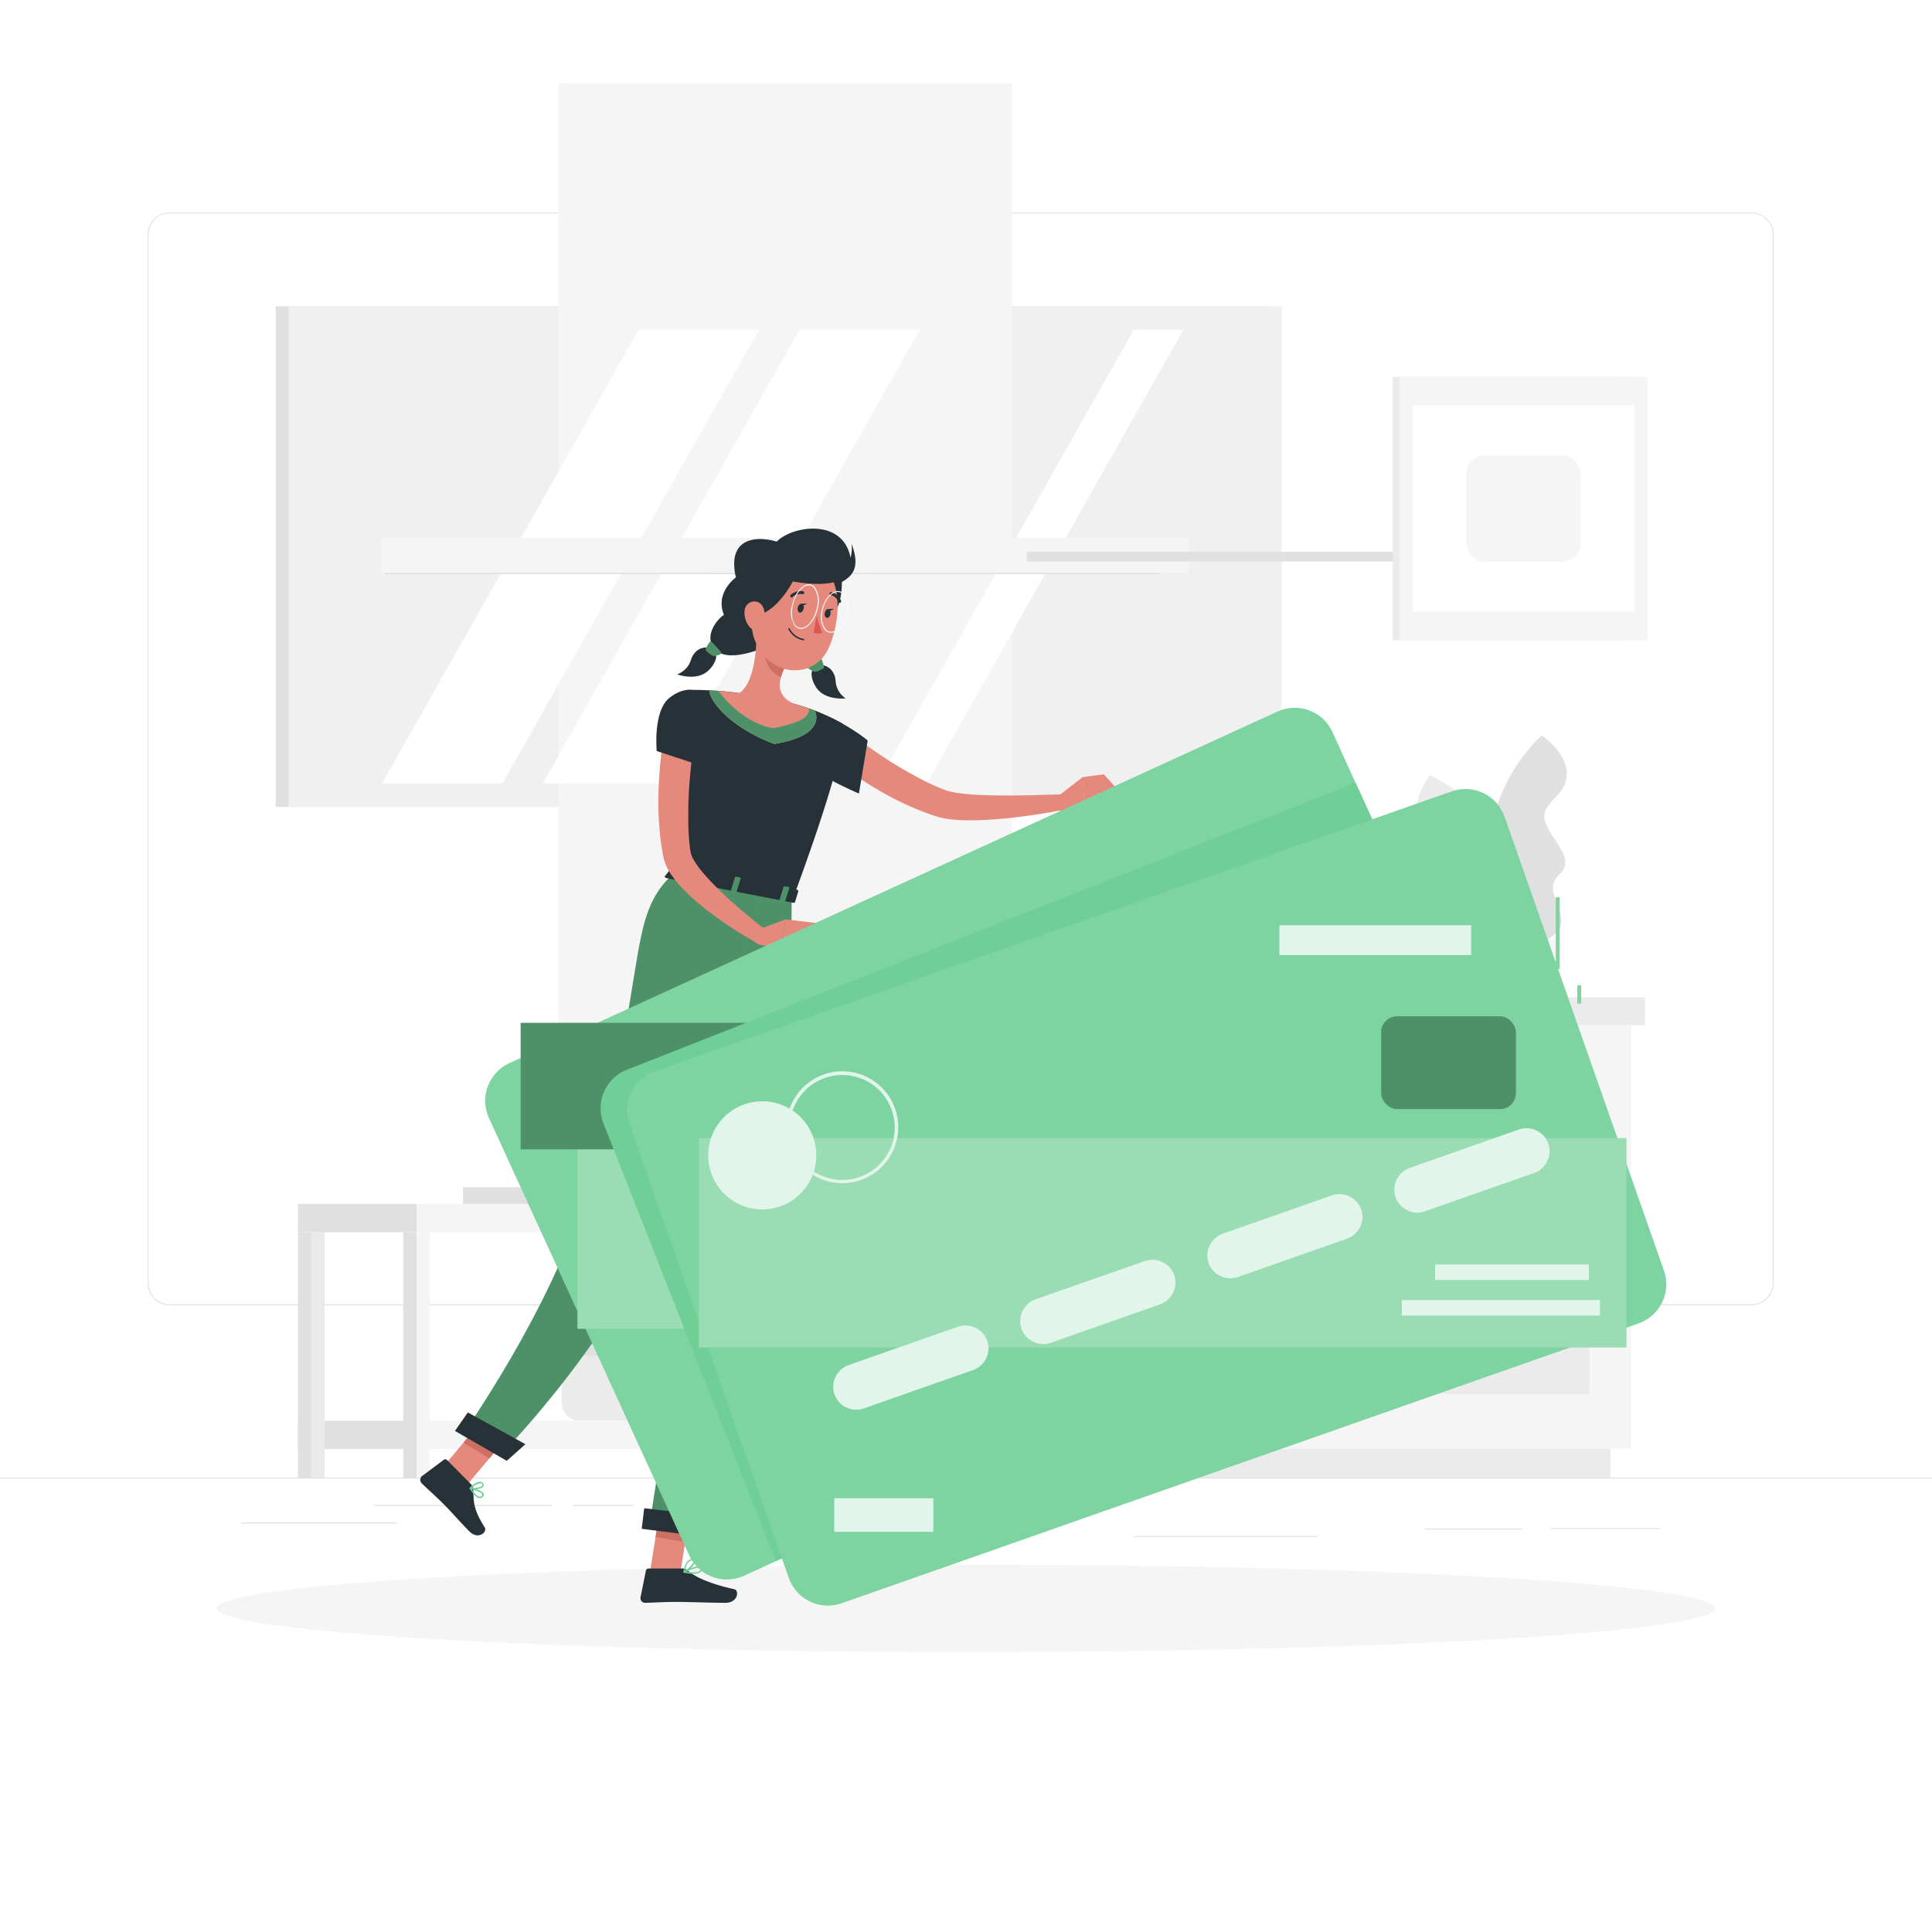 <svg class="animated" id="freepik_stories-plain-credit-card" xmlns="http://www.w3.org/2000/svg" viewBox="0 0 500 500" version="1.1" xmlns:xlink="http://www.w3.org/1999/xlink" xmlns:svgjs="http://svgjs.com/svgjs"><style>svg#freepik_stories-plain-credit-card:not(.animated) .animable {opacity: 0;}svg#freepik_stories-plain-credit-card.animated #freepik--Character--inject-124 {animation: 1s 1 forwards cubic-bezier(.36,-0.01,.5,1.38) slideUp,1.5s Infinite  linear floating;animation-delay: 0s,1s;}            @keyframes slideUp {                0% {                    opacity: 0;                    transform: translateY(30px);                }                100% {                    opacity: 1;                    transform: inherit;                }            }                    @keyframes floating {                0% {                    opacity: 1;                    transform: translateY(0px);                }                50% {                    transform: translateY(-10px);                }                100% {                    opacity: 1;                    transform: translateY(0px);                }            }        </style><g id="freepik--background-complete--inject-124" class="animable" style="transform-origin: 250px 226.395px;"><rect y="382.4" width="500" height="0.25" style="fill: rgb(224, 224, 224); transform-origin: 250px 382.525px;" id="el3d7xgm7p0a5" class="animable"></rect><rect x="401.33" y="395.46" width="28.39" height="0.25" style="fill: rgb(224, 224, 224); transform-origin: 415.525px 395.585px;" id="elb6qlpwj547u" class="animable"></rect><rect x="368.63" y="395.58" width="25.37" height="0.25" style="fill: rgb(224, 224, 224); transform-origin: 381.315px 395.705px;" id="elr95s3z0tnd" class="animable"></rect><rect x="242.47" y="389.79" width="34.15" height="0.25" style="fill: rgb(224, 224, 224); transform-origin: 259.545px 389.915px;" id="elmevefw5dj7p" class="animable"></rect><rect x="293.56" y="397.54" width="47.46" height="0.25" style="fill: rgb(224, 224, 224); transform-origin: 317.29px 397.665px;" id="elwwsxeh5s59" class="animable"></rect><rect x="96.89" y="389.5" width="45.95" height="0.25" style="fill: rgb(224, 224, 224); transform-origin: 119.865px 389.625px;" id="elrtlqes621ai" class="animable"></rect><rect x="148.39" y="389.5" width="15.61" height="0.25" style="fill: rgb(224, 224, 224); transform-origin: 156.195px 389.625px;" id="elto2pu0xx6h" class="animable"></rect><rect x="62.46" y="394" width="40.21" height="0.25" style="fill: rgb(224, 224, 224); transform-origin: 82.565px 394.125px;" id="el4lm4b6v4e3e" class="animable"></rect><path d="M237,337.8H43.91a5.71,5.71,0,0,1-5.7-5.71V60.66A5.71,5.71,0,0,1,43.91,55H237a5.71,5.71,0,0,1,5.71,5.71V332.09A5.71,5.71,0,0,1,237,337.8ZM43.91,55.2a5.46,5.46,0,0,0-5.45,5.46V332.09a5.46,5.46,0,0,0,5.45,5.46H237a5.47,5.47,0,0,0,5.46-5.46V60.66A5.47,5.47,0,0,0,237,55.2Z" style="fill: rgb(224, 224, 224); transform-origin: 140.46px 196.4px;" id="elnganyrd6lxs" class="animable"></path><path d="M453.31,337.8H260.21a5.72,5.72,0,0,1-5.71-5.71V60.66A5.72,5.72,0,0,1,260.21,55h193.1A5.71,5.71,0,0,1,459,60.66V332.09A5.71,5.71,0,0,1,453.31,337.8ZM260.21,55.2a5.47,5.47,0,0,0-5.46,5.46V332.09a5.47,5.47,0,0,0,5.46,5.46h193.1a5.47,5.47,0,0,0,5.46-5.46V60.66a5.47,5.47,0,0,0-5.46-5.46Z" style="fill: rgb(224, 224, 224); transform-origin: 356.75px 196.4px;" id="elc74dftjphhb" class="animable"></path><rect x="71.36" y="79.27" width="257" height="129.56" style="fill: rgb(224, 224, 224); transform-origin: 199.86px 144.05px;" id="eleye6b0dzv9j" class="animable"></rect><rect x="74.71" y="79.27" width="257" height="129.56" style="fill: rgb(240, 240, 240); transform-origin: 203.21px 144.05px;" id="eluy3gojmekw" class="animable"></rect><g id="elfdr8m2hw6yb"><rect x="144.51" y="21.56" width="117.4" height="244.97" style="fill: rgb(245, 245, 245); transform-origin: 203.21px 144.045px; transform: rotate(90deg);" class="animable"></rect></g><polygon points="98.87 202.75 165.31 85.35 196.44 85.35 130.01 202.75 98.87 202.75" style="fill: rgb(255, 255, 255); transform-origin: 147.655px 144.05px;" id="el76vd3n6nglo" class="animable"></polygon><polygon points="140.46 202.75 206.9 85.35 238.03 85.35 171.6 202.75 140.46 202.75" style="fill: rgb(255, 255, 255); transform-origin: 189.245px 144.05px;" id="elntr0zpbj9l" class="animable"></polygon><polygon points="227 202.75 293.43 85.35 306.25 85.35 239.82 202.75 227 202.75" style="fill: rgb(255, 255, 255); transform-origin: 266.625px 144.05px;" id="el2tkxsnl4gdx" class="animable"></polygon><g id="elkk2eevtn27e"><rect x="182.71" y="139.51" width="117.4" height="9.06" style="fill: rgb(224, 224, 224); transform-origin: 241.41px 144.04px; transform: rotate(90deg);" class="animable"></rect></g><g id="el1ix3scqadzs"><rect x="99.61" y="139.51" width="117.4" height="9.06" style="fill: rgb(224, 224, 224); transform-origin: 158.31px 144.04px; transform: rotate(90deg);" class="animable"></rect></g><g id="elumdatd4jwg"><rect x="181.71" y="139.18" width="125.78" height="9.06" style="fill: rgb(245, 245, 245); transform-origin: 244.6px 143.71px; transform: rotate(90deg);" class="animable"></rect></g><g id="eln0yrt72ffn"><rect x="98.61" y="139.18" width="125.78" height="9.06" style="fill: rgb(245, 245, 245); transform-origin: 161.5px 143.71px; transform: rotate(90deg);" class="animable"></rect></g><g id="ely6oj89d23x"><rect x="265.73" y="142.78" width="117.4" height="2.53" style="fill: rgb(224, 224, 224); transform-origin: 324.43px 144.045px; transform: rotate(90deg);" class="animable"></rect></g><path d="M391.84,247.08s-18.34-31.61,7.1-56.77c0,0,6.64,4.32,6.54,10.14s-7.11,7.29-5.61,12.15,8.13,9.62,3.79,13.63.69,7.59.4,12.5S391.84,247.08,391.84,247.08Z" style="fill: rgb(224, 224, 224); transform-origin: 395.463px 218.695px;" id="elwmvpatoqx6r" class="animable"></path><path d="M394.72,252.25s7.43-35.78-24.65-51.64c0,0-4.93,6.2-3,11.69s9.05,4.68,9.15,9.76-4.68,11.69.71,14.13,1.73,7.42,3.56,12S394.72,252.25,394.72,252.25Z" style="fill: rgb(235, 235, 235); transform-origin: 381.043px 226.439px;" id="elt5sg9vehxin" class="animable"></path><path d="M378.39,243.16s.32,14.92,12.66,14.92,12.67-14.92,12.67-14.92Z" style="fill: rgb(245, 245, 245); transform-origin: 391.055px 250.62px;" id="elhho82y9tp39" class="animable"></path><path d="M292.76,246.46s.42,11.62,16.65,11.62,16.66-11.62,16.66-11.62Z" style="fill: rgb(235, 235, 235); transform-origin: 309.415px 252.27px;" id="el01t6dx0xx5oz" class="animable"></path><path d="M330.43,249.34s.32,8.74,12.52,8.74,12.51-8.74,12.51-8.74Z" style="fill: rgb(235, 235, 235); transform-origin: 342.945px 253.71px;" id="elyj50u8kchis" class="animable"></path><rect x="276.87" y="265.33" width="27.32" height="109.57" style="fill: rgb(235, 235, 235); transform-origin: 290.53px 320.115px;" id="el6k6gegaoajq" class="animable"></rect><rect x="282.11" y="374.89" width="134.72" height="7.51" style="fill: rgb(235, 235, 235); transform-origin: 349.47px 378.645px;" id="elim6swpocb4t" class="animable"></rect><g id="elghait22h4en"><rect x="304.18" y="265.33" width="117.89" height="109.57" style="fill: rgb(245, 245, 245); transform-origin: 363.125px 320.115px; transform: rotate(180deg);" class="animable"></rect></g><g id="el2hylo9u0y5u"><rect x="314.92" y="275.92" width="96.41" height="38.86" style="fill: rgb(235, 235, 235); transform-origin: 363.125px 295.35px; transform: rotate(180deg);" class="animable"></rect></g><g id="elwkfw3d9y6s"><rect x="314.92" y="321.86" width="96.41" height="38.86" style="fill: rgb(235, 235, 235); transform-origin: 363.125px 341.29px; transform: rotate(180deg);" class="animable"></rect></g><path d="M374,280.18H352.31a2.67,2.67,0,0,1-2.67-2.66h0a2.68,2.68,0,0,1,2.67-2.67H374a2.68,2.68,0,0,1,2.67,2.67h0A2.67,2.67,0,0,1,374,280.18Z" style="fill: rgb(245, 245, 245); transform-origin: 363.155px 277.515px;" id="el8tf5qnimwl8" class="animable"></path><path d="M374,326.12H352.31a2.67,2.67,0,0,1-2.67-2.66h0a2.68,2.68,0,0,1,2.67-2.67H374a2.68,2.68,0,0,1,2.67,2.67h0A2.67,2.67,0,0,1,374,326.12Z" style="fill: rgb(245, 245, 245); transform-origin: 363.155px 323.455px;" id="el8npglylvi6k" class="animable"></path><rect x="304.18" y="258.08" width="121.53" height="7.25" style="fill: rgb(235, 235, 235); transform-origin: 364.945px 261.705px;" id="eltxjkn7v9qhj" class="animable"></rect><g id="elh00hwtormwt"><rect x="273.05" y="258.08" width="31.14" height="7.25" style="fill: rgb(224, 224, 224); transform-origin: 288.62px 261.705px; transform: rotate(180deg);" class="animable"></rect></g><rect x="360.44" y="97.51" width="59.18" height="68.18" style="fill: rgb(235, 235, 235); transform-origin: 390.03px 131.6px;" id="eln5bpwhgr6bn" class="animable"></rect><rect x="362.21" y="97.51" width="64.13" height="68.18" style="fill: rgb(245, 245, 245); transform-origin: 394.275px 131.6px;" id="el39gh1spt68c" class="animable"></rect><g id="el2id00ddjl5a"><rect x="365.56" y="104.91" width="57.43" height="53.39" style="fill: rgb(255, 255, 255); transform-origin: 394.275px 131.605px; transform: rotate(90deg);" class="animable"></rect></g><g id="elm9nbb694fm"><rect x="379.48" y="117.85" width="29.59" height="27.51" rx="4.71" style="fill: rgb(245, 245, 245); transform-origin: 394.275px 131.605px; transform: rotate(90deg);" class="animable"></rect></g><rect x="262.22" y="318.92" width="6.87" height="63.48" style="fill: rgb(224, 224, 224); transform-origin: 265.655px 350.66px;" id="elzgr6rcmgvg" class="animable"></rect><g id="el547lx6i9jg3"><rect x="265.65" y="318.92" width="3.44" height="63.48" style="fill: rgb(245, 245, 245); opacity: 0.5; transform-origin: 267.37px 350.66px;" class="animable"></rect></g><path d="M239,336.7h-4.72a4.67,4.67,0,0,0,1.65-3.56H180a4.68,4.68,0,0,0,1.66,3.56H177a6.3,6.3,0,0,0-6.3,6.3v18.37a6.3,6.3,0,0,0,6.3,6.3H239a6.3,6.3,0,0,0,6.3-6.3V343A6.3,6.3,0,0,0,239,336.7Z" style="fill: rgb(245, 245, 245); transform-origin: 208px 350.405px;" id="eltt0k9lf0e29" class="animable"></path><rect x="145.42" y="350.27" width="46.09" height="17.4" rx="4.24" style="fill: rgb(235, 235, 235); transform-origin: 168.465px 358.97px;" id="elmqcegqa9cer" class="animable"></rect><rect x="145.42" y="346.43" width="46.09" height="4.46" rx="1.42" style="fill: rgb(224, 224, 224); transform-origin: 168.465px 348.66px;" id="elh5jv3ob4vl" class="animable"></rect><path d="M195.76,290.57s.65,21,25.25,21,25.25-21,25.25-21Z" style="fill: rgb(235, 235, 235); transform-origin: 221.01px 301.07px;" id="elcsfeblrq7f" class="animable"></path><g id="elv0u4b7qi3y"><rect x="77.12" y="311.58" width="30.68" height="7.34" style="fill: rgb(224, 224, 224); transform-origin: 92.46px 315.25px; transform: rotate(180deg);" class="animable"></rect></g><rect x="107.8" y="311.58" width="185.1" height="7.34" style="fill: rgb(245, 245, 245); transform-origin: 200.35px 315.25px;" id="el4bj52bkmnmc" class="animable"></rect><g id="el1f4avnj9hqg"><rect x="77.12" y="367.67" width="30.68" height="7.34" style="fill: rgb(224, 224, 224); transform-origin: 92.46px 371.34px; transform: rotate(180deg);" class="animable"></rect></g><rect x="77.12" y="318.92" width="6.87" height="63.48" style="fill: rgb(224, 224, 224); transform-origin: 80.555px 350.66px;" id="el914kwwbasno" class="animable"></rect><g id="elhq5fn6t5hv"><rect x="80.55" y="318.92" width="3.44" height="63.48" style="fill: rgb(245, 245, 245); opacity: 0.5; transform-origin: 82.27px 350.66px;" class="animable"></rect></g><rect x="104.36" y="318.92" width="6.87" height="63.48" style="fill: rgb(245, 245, 245); transform-origin: 107.795px 350.66px;" id="el1s742ucrzcx" class="animable"></rect><rect x="104.36" y="318.92" width="3.44" height="63.48" style="fill: rgb(224, 224, 224); transform-origin: 106.08px 350.66px;" id="elp3k0axqy3v9" class="animable"></rect><rect x="286.02" y="318.92" width="6.87" height="63.48" style="fill: rgb(245, 245, 245); transform-origin: 289.455px 350.66px;" id="eln8i1cxg1ih" class="animable"></rect><rect x="286.02" y="318.92" width="3.44" height="63.48" style="fill: rgb(224, 224, 224); transform-origin: 287.74px 350.66px;" id="el0u4ruyydovtb" class="animable"></rect><rect x="107.8" y="367.67" width="185.1" height="7.34" style="fill: rgb(245, 245, 245); transform-origin: 200.35px 371.34px;" id="elq2u7qxngpcq" class="animable"></rect><rect x="119.84" y="307.25" width="37.32" height="4.33" style="fill: rgb(224, 224, 224); transform-origin: 138.5px 309.415px;" id="eljay0v2gj9j" class="animable"></rect><g id="elphugcg3ypsl"><rect x="157.16" y="307.25" width="13.37" height="4.33" style="fill: rgb(235, 235, 235); transform-origin: 163.845px 309.415px; transform: rotate(180deg);" class="animable"></rect></g></g><g id="freepik--Shadow--inject-124" class="animable" style="transform-origin: 250px 416.24px;"><ellipse cx="250" cy="416.24" rx="193.89" ry="11.32" style="fill: rgb(245, 245, 245); transform-origin: 250px 416.24px;" id="ell7y9f8stkxk" class="animable"></ellipse></g><g id="freepik--Character--inject-124" class="animable animator-active" style="transform-origin: 269.994px 276.164px;"><path d="M217.87,150.7c.07,11.85-8.42,11.73-8.25,8.05s-1.93-12.49,0-11.64S217.84,145.46,217.87,150.7Z" style="fill: rgb(38, 50, 56); transform-origin: 213.335px 154px;" id="el9zlyj3tzr1d" class="animable"></path><path d="M212.53,172.16c1.17-.09,3.52,1,3.73,4.09a5.81,5.81,0,0,0,2.59,4.49s-3.89.47-6.44-1.55c-2.08-1.63-3-5.2-1.91-6A5.49,5.49,0,0,1,212.53,172.16Z" style="fill: rgb(38, 50, 56); transform-origin: 214.444px 176.471px;" id="el1vzi5dz16n5" class="animable"></path><path d="M211,163.74c2,1.77,3.83,6.45-.68,8.67s-11.6-2.95-11.6-2.95l7.79-3.61Z" style="fill: rgb(38, 50, 56); transform-origin: 205.92px 168.352px;" id="el7u7774pfu4v" class="animable"></path><path d="M213.22,172.59a8.94,8.94,0,0,0-.54-1.89.41.41,0,0,0-.61-.2l-2.77,1.85a.41.41,0,0,0,0,.68,6.82,6.82,0,0,0,1.28.74c.65.26,2-.48,2.46-.8A.39.39,0,0,0,213.22,172.59Z" style="fill: rgb(111, 207, 150); transform-origin: 211.171px 172.128px;" id="elwwti1phl93" class="animable"></path><g id="elo1owp64rlw"><path d="M213.22,172.59a8.94,8.94,0,0,0-.54-1.89.41.41,0,0,0-.61-.2l-2.77,1.85a.41.41,0,0,0,0,.68,6.82,6.82,0,0,0,1.28.74c.65.26,2-.48,2.46-.8A.39.39,0,0,0,213.22,172.59Z" style="opacity: 0.3; transform-origin: 211.171px 172.128px;" class="animable"></path></g><path d="M183.41,167.68c-1.11-.37-3.65.13-4.59,3.09a5.83,5.83,0,0,1-3.58,3.75s3.67,1.38,6.63,0c2.4-1.09,4.1-4.35,3.27-5.39A5.27,5.27,0,0,0,183.41,167.68Z" style="fill: rgb(38, 50, 56); transform-origin: 180.297px 171.354px;" id="el1c7p4rczxz8" class="animable"></path><path d="M194.43,147.33c-4.05,1.1-9.5,5.9-7.08,11.79-2.39,1.63-5.45,6.32-1.87,9.32,3.85,3.23,13.32-1.3,13.32-1.3l.07-1.54L200,154.14Z" style="fill: rgb(38, 50, 56); transform-origin: 191.921px 158.466px;" id="elmulyfl6zwwn" class="animable"></path><path d="M182.64,167.94a8.91,8.91,0,0,1,1-1.71.42.42,0,0,1,.65,0l2.24,2.45a.42.42,0,0,1-.15.67,7.06,7.06,0,0,1-1.41.41c-.7.1-1.78-.93-2.2-1.35A.42.42,0,0,1,182.64,167.94Z" style="fill: rgb(111, 207, 150); transform-origin: 184.627px 167.921px;" id="el4b2umiff9ov" class="animable"></path><g id="elmkm6g282lnm"><path d="M182.64,167.94a8.91,8.91,0,0,1,1-1.71.42.42,0,0,1,.65,0l2.24,2.45a.42.42,0,0,1-.15.67,7.06,7.06,0,0,1-1.41.41c-.7.1-1.78-.93-2.2-1.35A.42.42,0,0,1,182.64,167.94Z" style="opacity: 0.3; transform-origin: 184.627px 167.921px;" class="animable"></path></g><path d="M219.08,189.07c1.91,1.48,4,3.06,6.1,4.5s4.21,2.89,6.38,4.22,4.37,2.57,6.59,3.75l1.67.85,1.7.79c.56.27,1.13.51,1.71.73l.85.35c.29.11.6.25.78.3a19.29,19.29,0,0,0,3.2.69c1.18.17,2.42.29,3.68.38,2.51.16,5.09.23,7.68.24s5.21,0,7.82-.08,5.25-.14,7.85-.22l.49,3.93a154,154,0,0,1-15.89,2.35c-2.69.24-5.39.42-8.15.44-1.38,0-2.78,0-4.22-.13a22.47,22.47,0,0,1-4.58-.75c-.46-.12-.75-.24-1.09-.35l-1-.35c-.67-.22-1.33-.46-2-.73l-1.94-.78-1.9-.84a75.75,75.75,0,0,1-7.33-3.8c-2.36-1.39-4.68-2.83-6.92-4.37s-4.4-3.13-6.6-5Z" style="fill: rgb(228, 137, 123); transform-origin: 244.77px 200.68px;" id="eliyv5lw5ynxs" class="animable"></path><path d="M208.7,184.58c2.49-1.94,12.74,4.41,15.86,7.06l-2.27,13.73s-14.75-6.18-15.64-10.4C205.73,190.56,206.82,186.06,208.7,184.58Z" style="fill: rgb(38, 50, 56); transform-origin: 215.439px 194.794px;" id="elckr3wfxeefo" class="animable"></path><path d="M274,205.91l6.18-4.79.49,7.41s-4.26,2.64-7.07,1Z" style="fill: rgb(228, 137, 123); transform-origin: 277.135px 205.593px;" id="el0eqppzjc52zg" class="animable"></path><polygon points="285.69 200.39 288.85 203.91 280.63 208.53 280.14 201.12 285.69 200.39" style="fill: rgb(228, 137, 123); transform-origin: 284.495px 204.46px;" id="elu6hhuvjrq9l" class="animable"></polygon><polygon points="168.28 406.47 176.07 407.05 178.91 389.12 171.13 388.54 168.28 406.47" style="fill: rgb(228, 137, 123); transform-origin: 173.595px 397.795px;" id="el7rsg1y2j4f8" class="animable"></polygon><polygon points="113.17 381.41 119.78 385.57 131.55 371.61 124.94 367.44 113.17 381.41" style="fill: rgb(228, 137, 123); transform-origin: 122.36px 376.505px;" id="elxpahbzahwvc" class="animable"></polygon><path d="M121.87,384.08l-6.19-6.23a.62.62,0,0,0-.82-.06L109.23,382a1.26,1.26,0,0,0-.1,1.87c2.19,2.13,3.36,3.05,6.08,5.79,1.67,1.69,3.94,4.32,6.25,6.65s4.73.16,4-1c-3.38-5.27-2.77-7.24-3-9.92A2.07,2.07,0,0,0,121.87,384.08Z" style="fill: rgb(38, 50, 56); transform-origin: 117.177px 387.504px;" id="el9oc5p3hehn5" class="animable"></path><path d="M176.59,405.93h-8.78a.66.66,0,0,0-.65.54l-1.39,6.94A1.18,1.18,0,0,0,167,414.8c3.06-.05,4.55-.23,8.41-.23,2.37,0,9,.24,12.31.24s3.64-3.24,2.29-3.53c-6.05-1.32-10.13-3.13-12.1-4.87A1.93,1.93,0,0,0,176.59,405.93Z" style="fill: rgb(38, 50, 56); transform-origin: 178.253px 410.37px;" id="elwtq8f1r1ehq" class="animable"></path><polygon points="178.91 389.12 177.33 399.08 169.65 397.79 171.12 388.55 178.91 389.12" style="fill: rgb(206, 111, 100); transform-origin: 174.28px 393.815px;" id="eljzyjm2njus9" class="animable"></polygon><polygon points="124.94 367.45 131.55 371.61 126.68 377.39 119.92 373.4 124.94 367.45" style="fill: rgb(206, 111, 100); transform-origin: 125.735px 372.42px;" id="el9t4xf0rpxh" class="animable"></polygon><path d="M174.2,226.13l31.14,6.07c16.09-43.57,12.59-45,12.59-45a62.53,62.53,0,0,0-7-3.3l-.42-.16c-2-.73-2.4-.84-5.06-1.62-4.58-1.09-8.85-2-14.14-2.75l-1-.14c-1-.12-1.91-.22-2.83-.31-.62-.07-1.24-.11-1.83-.15l-2-.11c-3.42-.17-5.87-.12-5.87-.12C178.73,205.75,177.19,213.56,174.2,226.13Z" style="fill: rgb(38, 50, 56); transform-origin: 196.226px 205.367px;" id="eleli7oj7j2zu" class="animable"></path><path d="M195.81,163.74c0,4.72-.73,13.23-4.51,15.65,0,0,.35,4.86,8.8,6.5,9.3,1.81,5.34-3.75,5.34-3.75-4.83-2.2-4-5.94-2.4-9.3Z" style="fill: rgb(228, 137, 123); transform-origin: 198.789px 174.996px;" id="el29fe2b0l3n1" class="animable"></path><path d="M198.76,167.45l4.28,5.39a15.19,15.19,0,0,0-.92,2.42c-1.89-.66-4.14-3.3-4-5.37A7,7,0,0,1,198.76,167.45Z" style="fill: rgb(206, 111, 100); transform-origin: 200.577px 171.355px;" id="el3jolborn87n" class="animable"></path><path d="M195.36,152.9c-1,7.69-1.61,10.92,1.47,15.57,4.63,7,14.29,6.55,17.58-.68,3-6.51,4.12-18-2.73-22.45A10.57,10.57,0,0,0,195.36,152.9Z" style="fill: rgb(228, 137, 123); transform-origin: 205.656px 158.532px;" id="elmz96cs38rc" class="animable"></path><path d="M220.39,140.72a9.76,9.76,0,0,1-.27,3.64,10.24,10.24,0,0,0-.29-1.19c-2.74-9.06-15.08-6.9-18.8-3-6-1.72-11.71-.35-10.95,7a9.14,9.14,0,0,0,1.95,5.2c-.93,2.58,0,6.69,3.07,6.81,4.32.17,8.42-5.55,10.07-8.69,3,.51,7.32,1,10.6.2.55.33,1,.56,1,.56C220.26,149.38,222.92,147.57,220.39,140.72Z" style="fill: rgb(38, 50, 56); transform-origin: 205.701px 147.994px;" id="elrkl3sg1gxqg" class="animable"></path><path d="M192.7,158.15a5.69,5.69,0,0,0,1.31,4.12c1.3,1.51,3,.62,3.61-1.17.51-1.62.44-4.35-1.3-5.2A2.54,2.54,0,0,0,192.7,158.15Z" style="fill: rgb(228, 137, 123); transform-origin: 195.289px 159.348px;" id="el9kyigoqm8xl" class="animable"></path><path d="M204.87,232.2s.12,61.82-4.94,85.1c-5.26,24.22-20.73,79.32-20.73,79.32L168,395.17s8.77-55.66,12.5-79.73c4.07-26.23,1.58-87.68,1.58-87.68Z" style="fill: rgb(111, 207, 150); transform-origin: 186.435px 312.19px;" id="elz0dptuiq9yb" class="animable"></path><g id="elj3cek25dews"><path d="M204.87,232.2s.12,61.82-4.94,85.1c-5.26,24.22-20.73,79.32-20.73,79.32L168,395.17s8.77-55.66,12.5-79.73c4.07-26.23,1.58-87.68,1.58-87.68Z" style="opacity: 0.3; transform-origin: 186.435px 312.19px;" class="animable"></path></g><polygon points="181.11 397.59 166.08 395.65 166.72 390.33 183.78 392.33 181.11 397.59" style="fill: rgb(38, 50, 56); transform-origin: 174.93px 393.96px;" id="elbb16t43n2yf" class="animable"></polygon><path d="M197.12,230.6s-16.77,51.09-25.1,80.52c-8.78,31.05-42.44,65.39-42.44,65.39l-9.65-5.58s23-32.6,31.45-61.57c17.21-58.81,10.14-71.27,22.82-83.23Z" style="fill: rgb(111, 207, 150); transform-origin: 158.525px 301.32px;" id="elmgnjadwjk4r" class="animable"></path><g id="elg0dogjg0pj8"><path d="M197.12,230.6s-16.77,51.09-25.1,80.52c-8.78,31.05-42.44,65.39-42.44,65.39l-9.65-5.58s23-32.6,31.45-61.57c17.21-58.81,10.14-71.27,22.82-83.23Z" style="opacity: 0.3; transform-origin: 158.525px 301.32px;" class="animable"></path></g><polygon points="131.15 378.06 117.74 370.32 121.08 365.54 135.97 373.75 131.15 378.06" style="fill: rgb(38, 50, 56); transform-origin: 126.855px 371.8px;" id="el6ms6l4d029d" class="animable"></polygon><path d="M206.46,157.27c-.12.62.11,1.18.52,1.26s.83-.36,1-1-.11-1.19-.52-1.27S206.58,156.65,206.46,157.27Z" style="fill: rgb(38, 50, 56); transform-origin: 207.229px 157.395px;" id="elcrigaagnd9" class="animable"></path><path d="M213.45,158.63c-.12.62.11,1.19.52,1.27s.83-.36.95-1-.11-1.19-.52-1.26S213.57,158,213.45,158.63Z" style="fill: rgb(38, 50, 56); transform-origin: 214.185px 158.771px;" id="elo4vj1876sv" class="animable"></path><path d="M214.22,157.65l1.57-.13S214.8,158.53,214.22,157.65Z" style="fill: rgb(38, 50, 56); transform-origin: 215.005px 157.765px;" id="elskpfc1u51di" class="animable"></path><path d="M211.4,159.34a16.69,16.69,0,0,0,1.44,4.37,2.7,2.7,0,0,1-2.29,0Z" style="fill: rgb(222, 87, 83); transform-origin: 211.695px 161.652px;" id="elb39h90wkp6v" class="animable"></path><path d="M207.93,165.71h0a5.25,5.25,0,0,1-3.89-2.92.18.18,0,0,1,.1-.24.19.19,0,0,1,.24.1,5,5,0,0,0,3.62,2.7.18.18,0,0,1,.15.21A.19.19,0,0,1,207.93,165.71Z" style="fill: rgb(38, 50, 56); transform-origin: 206.089px 164.125px;" id="elop308cdm7ug" class="animable"></path><path d="M204.87,154.61a.37.37,0,0,1-.25-.64,3.7,3.7,0,0,1,3.25-.93.38.38,0,0,1,.26.46.37.37,0,0,1-.45.26h0a3,3,0,0,0-2.57.76A.36.36,0,0,1,204.87,154.61Z" style="fill: rgb(38, 50, 56); transform-origin: 206.323px 153.79px;" id="el58v07tb1ywl" class="animable"></path><path d="M217.33,156a.36.36,0,0,1-.34-.23,3,3,0,0,0-2-1.79.37.37,0,0,1-.3-.43.39.39,0,0,1,.43-.3,3.69,3.69,0,0,1,2.54,2.23.37.37,0,0,1-.2.49Z" style="fill: rgb(38, 50, 56); transform-origin: 216.187px 154.623px;" id="elmlrfxknjtpr" class="animable"></path><path d="M207.3,162.75a2,2,0,0,1-1.6-.79,6.33,6.33,0,0,1-.8-5c.57-3.16,2.55-5.73,4.42-5.73a2.07,2.07,0,0,1,1.61.8,6.36,6.36,0,0,1,.8,5C211.16,160.19,209.17,162.75,207.3,162.75Zm2-11.24c-1.75,0-3.63,2.48-4.18,5.52-.35,2-.07,3.8.75,4.77a1.8,1.8,0,0,0,1.41.7c1.76,0,3.63-2.47,4.18-5.51l.12,0-.12,0a6,6,0,0,0-.75-4.77A1.81,1.81,0,0,0,209.32,151.51Z" style="fill: rgb(250, 250, 250); transform-origin: 208.314px 156.99px;" id="elfnv6ehckesg" class="animable"></path><path d="M215.07,163.75h0a2.17,2.17,0,0,1-1.67-.84,5.83,5.83,0,0,1-.81-4.63c.51-2.94,2.43-5.32,4.28-5.32h0a2.17,2.17,0,0,1,1.67.85,5.86,5.86,0,0,1,.81,4.62h0C218.85,161.38,216.93,163.75,215.07,163.75Zm1.77-10.54c-1.74,0-3.54,2.29-4,5.12a5.68,5.68,0,0,0,.76,4.42,1.94,1.94,0,0,0,1.48.75h0c1.74,0,3.55-2.28,4-5.11h0a5.72,5.72,0,0,0-.75-4.42,1.94,1.94,0,0,0-1.48-.76Z" style="fill: rgb(250, 250, 250); transform-origin: 215.968px 158.355px;" id="el23oqzh637oa" class="animable"></path><path d="M124.17,387.71h0c-1,0-2.05-1.54-2.59-2.43a.18.18,0,0,1,0-.2.21.21,0,0,1,.19-.08c.32.07,3.07.67,3.42,1.61a.61.61,0,0,1-.11.62A1.06,1.06,0,0,1,124.17,387.71Zm-2.09-2.25c.77,1.16,1.52,1.85,2.06,1.88a.7.7,0,0,0,.6-.33.25.25,0,0,0,.05-.27C124.61,386.24,123.18,385.74,122.08,385.46Z" style="fill: rgb(111, 207, 150); transform-origin: 123.39px 386.354px;" id="elpnlt122xso" class="animable"></path><path d="M122.53,385.46a3.61,3.61,0,0,1-.9-.1.21.21,0,0,1-.13-.13.24.24,0,0,1,0-.18c.07-.06,1.6-1.57,2.73-1.57h.08a1,1,0,0,1,.72.38.66.66,0,0,1,.08.81C124.79,385.21,123.51,385.46,122.53,385.46Zm-.45-.39c.94.11,2.46-.16,2.77-.61.05-.07.09-.18-.06-.37a.57.57,0,0,0-.46-.24A4.23,4.23,0,0,0,122.08,385.07Z" style="fill: rgb(111, 207, 150); transform-origin: 123.348px 384.47px;" id="el42lhm2xkn5i" class="animable"></path><path d="M179.46,407.3A13.23,13.23,0,0,1,177,407a.19.19,0,0,1-.15-.16.19.19,0,0,1,.1-.19c.37-.18,3.58-1.78,4.51-1.24a.6.6,0,0,1,.28.5,1.05,1.05,0,0,1-.39.89A3,3,0,0,1,179.46,407.3Zm-1.83-.54c1.71.28,3,.21,3.5-.22a.73.73,0,0,0,.25-.6.21.21,0,0,0-.1-.19C180.78,405.46,179,406.14,177.63,406.76Z" style="fill: rgb(111, 207, 150); transform-origin: 179.296px 406.304px;" id="elno4cyzik7l" class="animable"></path><path d="M177.05,407a.2.2,0,0,1-.11,0,.18.18,0,0,1-.08-.18c0-.14.48-3.32,2.22-3.32h.15c.5.05.64.3.67.51.14.88-1.8,2.58-2.78,3Zm2-3.16c-1.13,0-1.63,1.84-1.8,2.64,1-.59,2.33-1.92,2.25-2.45,0,0,0-.16-.35-.19Z" style="fill: rgb(111, 207, 150); transform-origin: 178.382px 405.255px;" id="elh0c5tx9994k" class="animable"></path><path d="M207.23,156.29l1.57-.14S207.81,157.17,207.23,156.29Z" style="fill: rgb(38, 50, 56); transform-origin: 208.015px 156.399px;" id="elox1g3sk9c3a" class="animable"></path><path d="M200.36,192.54c-13-4.93-17.06-12.31-16.75-13.86h0l2,.12.34,0c.48,0,1,.07,1.49.13.92.08,1.87.18,2.83.31l1,.14a100.71,100.71,0,0,1,14.14,2.75c2.12.62,2.82.82,4,1.24l1.05.38.42.16C211.92,186.15,211.69,190.73,200.36,192.54Z" style="fill: rgb(228, 137, 123); transform-origin: 197.436px 185.61px;" id="elg6cwsnqp8z" class="animable"></path><path d="M200.36,192.54c-13-4.93-17.06-12.31-16.75-13.86h0l2,.12.34,0c2.64,3.75,8.42,8.93,14.31,9.64,4.74-1,9.21-2.14,9.17-5.07l1.05.38.42.16C211.92,186.15,211.69,190.73,200.36,192.54Z" style="fill: rgb(111, 207, 150); transform-origin: 197.44px 185.61px;" id="elrbp6i2brghn" class="animable"></path><g id="el9in7n5tziau"><path d="M200.36,192.54c-13-4.93-17.06-12.31-16.75-13.86h0l2,.12.34,0c2.64,3.75,8.42,8.93,14.31,9.64,4.74-1,9.21-2.14,9.17-5.07l1.05.38.42.16C211.92,186.15,211.69,190.73,200.36,192.54Z" style="opacity: 0.3; transform-origin: 197.44px 185.61px;" class="animable"></path></g><path d="M174.09,224.21l-2,2.52c-.15.19.07.46.43.53l32.66,6.36c.28.06.54,0,.59-.21l.82-2.73c.06-.19-.15-.4-.46-.46l-31.54-6.14A.58.58,0,0,0,174.09,224.21Z" style="fill: rgb(38, 50, 56); transform-origin: 189.321px 228.855px;" id="elsxehwo6604i" class="animable"></path><path d="M177.64,228.56l-.84-.16c-.17,0-.28-.14-.25-.25l1.1-3.54c0-.11.2-.16.36-.13l.85.16c.17,0,.28.15.25.25l-1.1,3.55A.32.32,0,0,1,177.64,228.56Z" style="fill: rgb(111, 207, 150); transform-origin: 177.83px 226.525px;" id="elunqsu93kzs" class="animable"></path><g id="el2qoqnod3plr"><path d="M177.64,228.56l-.84-.16c-.17,0-.28-.14-.25-.25l1.1-3.54c0-.11.2-.16.36-.13l.85.16c.17,0,.28.15.25.25l-1.1,3.55A.32.32,0,0,1,177.64,228.56Z" style="opacity: 0.3; transform-origin: 177.83px 226.525px;" class="animable"></path></g><path d="M179.86,190.61c-.38,2.37-.74,5-1,7.46s-.49,5-.61,7.56q-.1,1.89-.12,3.78c0,1.25,0,2.5,0,3.75a63.85,63.85,0,0,0,.57,7.32,7,7,0,0,0,1,2.33,23.63,23.63,0,0,0,2,2.78,62.78,62.78,0,0,0,5.12,5.39c1.83,1.76,3.75,3.46,5.72,5.12s4,3.31,6,4.9l-2.15,3.32a104.32,104.32,0,0,1-13.46-8.79,57.61,57.61,0,0,1-6.2-5.5,28.62,28.62,0,0,1-2.83-3.41,13,13,0,0,1-2.21-4.79l-.37-2.12c-.13-.69-.22-1.38-.3-2.06-.2-1.38-.31-2.75-.42-4.12a77.34,77.34,0,0,1-.19-8.19c.08-2.71.23-5.41.5-8.1s.61-5.33,1.15-8.11Z" style="fill: rgb(228, 137, 123); transform-origin: 184.458px 216.725px;" id="elybebnwtsreh" class="animable"></path><path d="M173.22,180.63c-4.28,3.46-3.26,13.74-3.26,13.74l14.4,4.74S183.7,187.26,183,183C182.14,177.93,177.42,177.22,173.22,180.63Z" style="fill: rgb(38, 50, 56); transform-origin: 177.107px 188.82px;" id="el84u580ihnzw" class="animable"></path><path d="M196.78,240.36l6.51-2.42-1,6.19s-4.72,1.7-7.14-.48Z" style="fill: rgb(228, 137, 123); transform-origin: 199.22px 241.351px;" id="el81172utcgr2" class="animable"></path><polygon points="211.04 238.86 211.04 243.64 202.29 244.13 203.29 237.94 211.04 238.86" style="fill: rgb(228, 137, 123); transform-origin: 206.665px 241.035px;" id="el699bpacta84" class="animable"></polygon><path d="M202.79,233.46l-.84-.16c-.17,0-.28-.14-.25-.25l1.1-3.54c0-.11.2-.16.37-.13l.84.16c.17,0,.28.15.25.25l-1.1,3.55C203.13,233.44,203,233.5,202.79,233.46Z" style="fill: rgb(111, 207, 150); transform-origin: 202.98px 231.422px;" id="el6dmkw9xo2s7" class="animable"></path><g id="eljmuw553q6b"><path d="M202.79,233.46l-.84-.16c-.17,0-.28-.14-.25-.25l1.1-3.54c0-.11.2-.16.37-.13l.84.16c.17,0,.28.15.25.25l-1.1,3.55C203.13,233.44,203,233.5,202.79,233.46Z" style="opacity: 0.3; transform-origin: 202.98px 231.422px;" class="animable"></path></g><path d="M190.22,231l-.85-.16c-.17,0-.28-.14-.24-.25l1.1-3.54c0-.11.19-.16.36-.13l.85.16c.16,0,.28.15.24.25l-1.1,3.55C190.55,231,190.39,231.05,190.22,231Z" style="fill: rgb(111, 207, 150); transform-origin: 190.405px 228.965px;" id="elskptshhix7a" class="animable"></path><g id="elq0yfdc9s4ve"><path d="M190.22,231l-.85-.16c-.17,0-.28-.14-.24-.25l1.1-3.54c0-.11.19-.16.36-.13l.85.16c.16,0,.28.15.24.25l-1.1,3.55C190.55,231,190.39,231.05,190.22,231Z" style="opacity: 0.3; transform-origin: 190.405px 228.965px;" class="animable"></path></g><path d="M126.53,289.31l51.84,113.22a10.73,10.73,0,0,0,14.18,5.27l8.23-3.76,190.57-87.25a10.72,10.72,0,0,0,5.28-14.17l-45.81-100-6-13.21a10.74,10.74,0,0,0-14.18-5.27l-198.81,91A10.74,10.74,0,0,0,126.53,289.31Z" style="fill: rgb(111, 207, 150); transform-origin: 261.585px 295.972px;" id="el2oebl0198ie" class="animable"></path><g id="elxun3zspn9"><path d="M126.53,289.31l51.84,113.22a10.73,10.73,0,0,0,14.18,5.27l8.23-3.76,190.57-87.25a10.72,10.72,0,0,0,5.28-14.17l-45.81-100-6-13.21a10.74,10.74,0,0,0-14.18-5.27l-198.81,91A10.74,10.74,0,0,0,126.53,289.31Z" style="fill: rgb(255, 255, 255); opacity: 0.1; transform-origin: 261.585px 295.972px;" class="animable"></path></g><g id="elw7pozp7ybi"><rect x="149.45" y="282.52" width="240.04" height="61.36" style="fill: rgb(111, 207, 150); transform-origin: 269.47px 313.2px; transform: rotate(155.4deg);" class="animable"></rect></g><g id="elyyc4bxwe5er"><rect x="149.45" y="282.52" width="240.04" height="61.36" style="fill: rgb(255, 255, 255); opacity: 0.3; transform-origin: 269.47px 313.2px; transform: rotate(155.4deg);" class="animable"></rect></g><g id="el1uz23zav6kd"><rect x="216.54" y="291.72" width="151.69" height="21.96" style="fill: rgb(111, 207, 150); transform-origin: 292.385px 302.7px; transform: rotate(155.4deg);" class="animable"></rect></g><g id="eltdq4qjbq6kp"><rect x="216.54" y="291.72" width="151.69" height="21.96" style="fill: rgb(255, 255, 255); opacity: 0.8; transform-origin: 292.385px 302.7px; transform: rotate(155.4deg);" class="animable"></rect></g><g id="eloijdbk8leya"><rect x="134.75" y="264.71" width="240.04" height="32.74" style="fill: rgb(111, 207, 150); transform-origin: 254.77px 281.08px; transform: rotate(155.4deg);" class="animable"></rect></g><g id="elwv1lt312cr"><rect x="134.75" y="264.71" width="240.04" height="32.74" style="opacity: 0.3; transform-origin: 254.77px 281.08px; transform: rotate(155.4deg);" class="animable"></rect></g><path d="M156.17,290.73,200.78,404l190.57-87.25a10.72,10.72,0,0,0,5.28-14.17l-45.81-100L162.21,276.86A10.73,10.73,0,0,0,156.17,290.73Z" style="fill: rgb(111, 207, 150); mix-blend-mode: multiply; transform-origin: 276.513px 303.29px;" id="elf54huxfpz5u" class="animable"></path><g id="elkzzmo43btp"><rect x="408.21" y="254.99" width="1" height="4.71" style="fill: rgb(111, 207, 150); transform-origin: 408.71px 257.345px; transform: rotate(-19.36deg);" class="animable"></rect></g><g id="ellzjswp594i"><rect x="408.21" y="254.99" width="1" height="4.71" style="fill: rgb(255, 255, 255); opacity: 0.1; transform-origin: 408.71px 257.345px; transform: rotate(-19.36deg);" class="animable"></rect></g><g id="elyow2xtjp98d"><rect x="402.64" y="232.21" width="1" height="18.56" style="fill: rgb(111, 207, 150); transform-origin: 403.14px 241.49px; transform: rotate(-19.35deg);" class="animable"></rect></g><g id="elzrvr8zxsab"><rect x="402.64" y="232.21" width="1" height="18.56" style="fill: rgb(255, 255, 255); opacity: 0.1; transform-origin: 403.14px 241.49px; transform: rotate(-19.35deg);" class="animable"></rect></g><path d="M169.44,277.25l206.3-72.45a10.72,10.72,0,0,1,13.63,6.55l41.26,117.49a10.73,10.73,0,0,1-6.54,13.64l-206.3,72.45a10.74,10.74,0,0,1-13.64-6.55L162.89,290.89A10.73,10.73,0,0,1,169.44,277.25Z" style="fill: rgb(111, 207, 150); transform-origin: 296.761px 309.864px;" id="elpxf5y2jkcze" class="animable"></path><g id="elbwdjl15gb2n"><path d="M169.44,277.25l206.3-72.45a10.72,10.72,0,0,1,13.63,6.55l41.26,117.49a10.73,10.73,0,0,1-6.54,13.64l-206.3,72.45a10.74,10.74,0,0,1-13.64-6.55L162.89,290.89A10.73,10.73,0,0,1,169.44,277.25Z" style="fill: rgb(255, 255, 255); opacity: 0.1; transform-origin: 296.761px 309.864px;" class="animable"></path></g><g id="elkqb2ecbp3n"><rect x="180.88" y="294.55" width="240.04" height="54.17" style="fill: rgb(111, 207, 150); transform-origin: 300.9px 321.635px; transform: rotate(160.65deg);" class="animable"></rect></g><g id="elol0sxzyu5p9"><rect x="180.88" y="294.55" width="240.04" height="54.17" style="fill: rgb(255, 255, 255); opacity: 0.3; transform-origin: 300.9px 321.635px; transform: rotate(160.65deg);" class="animable"></rect></g><g id="elodn6sgjos1"><rect x="331.11" y="239.45" width="49.62" height="7.73" style="fill: rgb(111, 207, 150); transform-origin: 355.92px 243.315px; transform: rotate(160.65deg);" class="animable"></rect></g><g id="elgidlv372j0g"><rect x="331.11" y="239.45" width="49.62" height="7.73" style="fill: rgb(255, 255, 255); opacity: 0.8; transform-origin: 355.92px 243.315px; transform: rotate(160.65deg);" class="animable"></rect></g><g id="el2f2vghxqznt"><rect x="371.4" y="327.25" width="39.81" height="4.04" style="fill: rgb(111, 207, 150); transform-origin: 391.305px 329.27px; transform: rotate(160.65deg);" class="animable"></rect></g><g id="elhtu2ly6towu"><rect x="371.4" y="327.25" width="39.81" height="4.04" style="fill: rgb(255, 255, 255); opacity: 0.8; transform-origin: 391.305px 329.27px; transform: rotate(160.65deg);" class="animable"></rect></g><g id="elrclrrdc70or"><rect x="362.79" y="336.44" width="51.3" height="4.04" style="fill: rgb(111, 207, 150); transform-origin: 388.44px 338.46px; transform: rotate(160.65deg);" class="animable"></rect></g><g id="ellsm2x6bo0ya"><rect x="362.79" y="336.44" width="51.3" height="4.04" style="fill: rgb(255, 255, 255); opacity: 0.8; transform-origin: 388.44px 338.46px; transform: rotate(160.65deg);" class="animable"></rect></g><g id="elwt76bxns9tk"><rect x="215.9" y="387.74" width="25.65" height="8.69" style="fill: rgb(111, 207, 150); transform-origin: 228.725px 392.085px; transform: rotate(160.65deg);" class="animable"></rect></g><g id="elohiqx0gx14i"><rect x="215.9" y="387.74" width="25.65" height="8.69" style="fill: rgb(255, 255, 255); opacity: 0.8; transform-origin: 228.725px 392.085px; transform: rotate(160.65deg);" class="animable"></rect></g><path d="M368.79,313.5l28.26-9.92a6,6,0,0,0,3.66-7.61h0a6,6,0,0,0-7.61-3.66l-28.27,9.93a6,6,0,0,0-3.66,7.61h0A6,6,0,0,0,368.79,313.5Z" style="fill: rgb(111, 207, 150); transform-origin: 380.94px 302.907px;" id="elfi41fv7lp9d" class="animable"></path><path d="M320.38,330.5l28.27-9.93A6,6,0,0,0,352.3,313h0a6,6,0,0,0-7.61-3.65l-28.26,9.93a6,6,0,0,0-3.66,7.61h0A6,6,0,0,0,320.38,330.5Z" style="fill: rgb(111, 207, 150); transform-origin: 332.529px 319.927px;" id="elonekfjapyzo" class="animable"></path><path d="M272,347.5l28.27-9.93A6,6,0,0,0,303.9,330h0a6,6,0,0,0-7.61-3.65L268,336.24a6,6,0,0,0-3.65,7.61h0A6,6,0,0,0,272,347.5Z" style="fill: rgb(111, 207, 150); transform-origin: 284.12px 336.931px;" id="elfp6ava8xhza" class="animable"></path><path d="M223.57,364.5l28.27-9.93A6,6,0,0,0,255.5,347h0a6,6,0,0,0-7.61-3.65l-28.27,9.93a6,6,0,0,0-3.66,7.61h0A6,6,0,0,0,223.57,364.5Z" style="fill: rgb(111, 207, 150); transform-origin: 235.724px 353.927px;" id="elxxi7cje2ni8" class="animable"></path><g id="elif9jc45cd2"><g style="opacity: 0.8; transform-origin: 308.335px 328.408px;" class="animable"><path d="M368.79,313.5l28.26-9.92a6,6,0,0,0,3.66-7.61h0a6,6,0,0,0-7.61-3.66l-28.27,9.93a6,6,0,0,0-3.66,7.61h0A6,6,0,0,0,368.79,313.5Z" style="fill: rgb(255, 255, 255); transform-origin: 380.94px 302.907px;" id="el5djarh1yjls" class="animable"></path><path d="M320.38,330.5l28.27-9.93A6,6,0,0,0,352.3,313h0a6,6,0,0,0-7.61-3.65l-28.26,9.93a6,6,0,0,0-3.66,7.61h0A6,6,0,0,0,320.38,330.5Z" style="fill: rgb(255, 255, 255); transform-origin: 332.529px 319.927px;" id="elu986fyqrlf" class="animable"></path><path d="M272,347.5l28.27-9.93A6,6,0,0,0,303.9,330h0a6,6,0,0,0-7.61-3.65L268,336.24a6,6,0,0,0-3.65,7.61h0A6,6,0,0,0,272,347.5Z" style="fill: rgb(255, 255, 255); transform-origin: 284.12px 336.931px;" id="el4hfsrld4lsd" class="animable"></path><path d="M223.57,364.5l28.27-9.93A6,6,0,0,0,255.5,347h0a6,6,0,0,0-7.61-3.65l-28.27,9.93a6,6,0,0,0-3.66,7.61h0A6,6,0,0,0,223.57,364.5Z" style="fill: rgb(255, 255, 255); transform-origin: 235.724px 353.927px;" id="elz2i59ys73xh" class="animable"></path></g></g><g id="elf2mj2ymvioj"><rect x="357.45" y="263.01" width="34.86" height="24.02" rx="4.1" style="fill: rgb(111, 207, 150); transform-origin: 374.88px 275.02px; transform: rotate(160.65deg);" class="animable"></rect></g><g id="elh4uamzy2j07"><rect x="357.45" y="263.01" width="34.86" height="24.02" rx="4.1" style="opacity: 0.3; transform-origin: 374.88px 275.02px; transform: rotate(160.65deg);" class="animable"></rect></g><path d="M218,306.21a14.48,14.48,0,1,1,4.8-.82A14.43,14.43,0,0,1,218,306.21Zm0-28a13.75,13.75,0,0,0-4.51.77,13.58,13.58,0,0,0-8.31,17.31h0a13.57,13.57,0,1,0,12.82-18.08Z" style="fill: rgb(111, 207, 150); transform-origin: 217.996px 291.73px;" id="elt38tcy0m4i9" class="animable"></path><g id="eludescfk0b"><path d="M218,306.21a14.48,14.48,0,1,1,4.8-.82A14.43,14.43,0,0,1,218,306.21Zm0-28a13.75,13.75,0,0,0-4.51.77,13.58,13.58,0,0,0-8.31,17.31h0a13.57,13.57,0,1,0,12.82-18.08Z" style="fill: rgb(255, 255, 255); opacity: 0.8; transform-origin: 217.996px 291.73px;" class="animable"></path></g><path d="M184.08,303.67a14,14,0,1,0,8.58-17.88A14,14,0,0,0,184.08,303.67Z" style="fill: rgb(111, 207, 150); transform-origin: 197.28px 299.006px;" id="elb8irrnmi2nk" class="animable"></path><g id="ele0a347tp0qc"><path d="M184.08,303.67a14,14,0,1,0,8.58-17.88A14,14,0,0,0,184.08,303.67Z" style="fill: rgb(255, 255, 255); opacity: 0.8; transform-origin: 197.28px 299.006px;" class="animable"></path></g></g><defs>     <filter id="active" height="200%">         <feMorphology in="SourceAlpha" result="DILATED" operator="dilate" radius="2"></feMorphology>                <feFlood flood-color="#32DFEC" flood-opacity="1" result="PINK"></feFlood>        <feComposite in="PINK" in2="DILATED" operator="in" result="OUTLINE"></feComposite>        <feMerge>            <feMergeNode in="OUTLINE"></feMergeNode>            <feMergeNode in="SourceGraphic"></feMergeNode>        </feMerge>    </filter>    <filter id="hover" height="200%">        <feMorphology in="SourceAlpha" result="DILATED" operator="dilate" radius="2"></feMorphology>                <feFlood flood-color="#ff0000" flood-opacity="0.5" result="PINK"></feFlood>        <feComposite in="PINK" in2="DILATED" operator="in" result="OUTLINE"></feComposite>        <feMerge>            <feMergeNode in="OUTLINE"></feMergeNode>            <feMergeNode in="SourceGraphic"></feMergeNode>        </feMerge>            <feColorMatrix type="matrix" values="0   0   0   0   0                0   1   0   0   0                0   0   0   0   0                0   0   0   1   0 "></feColorMatrix>    </filter></defs></svg>